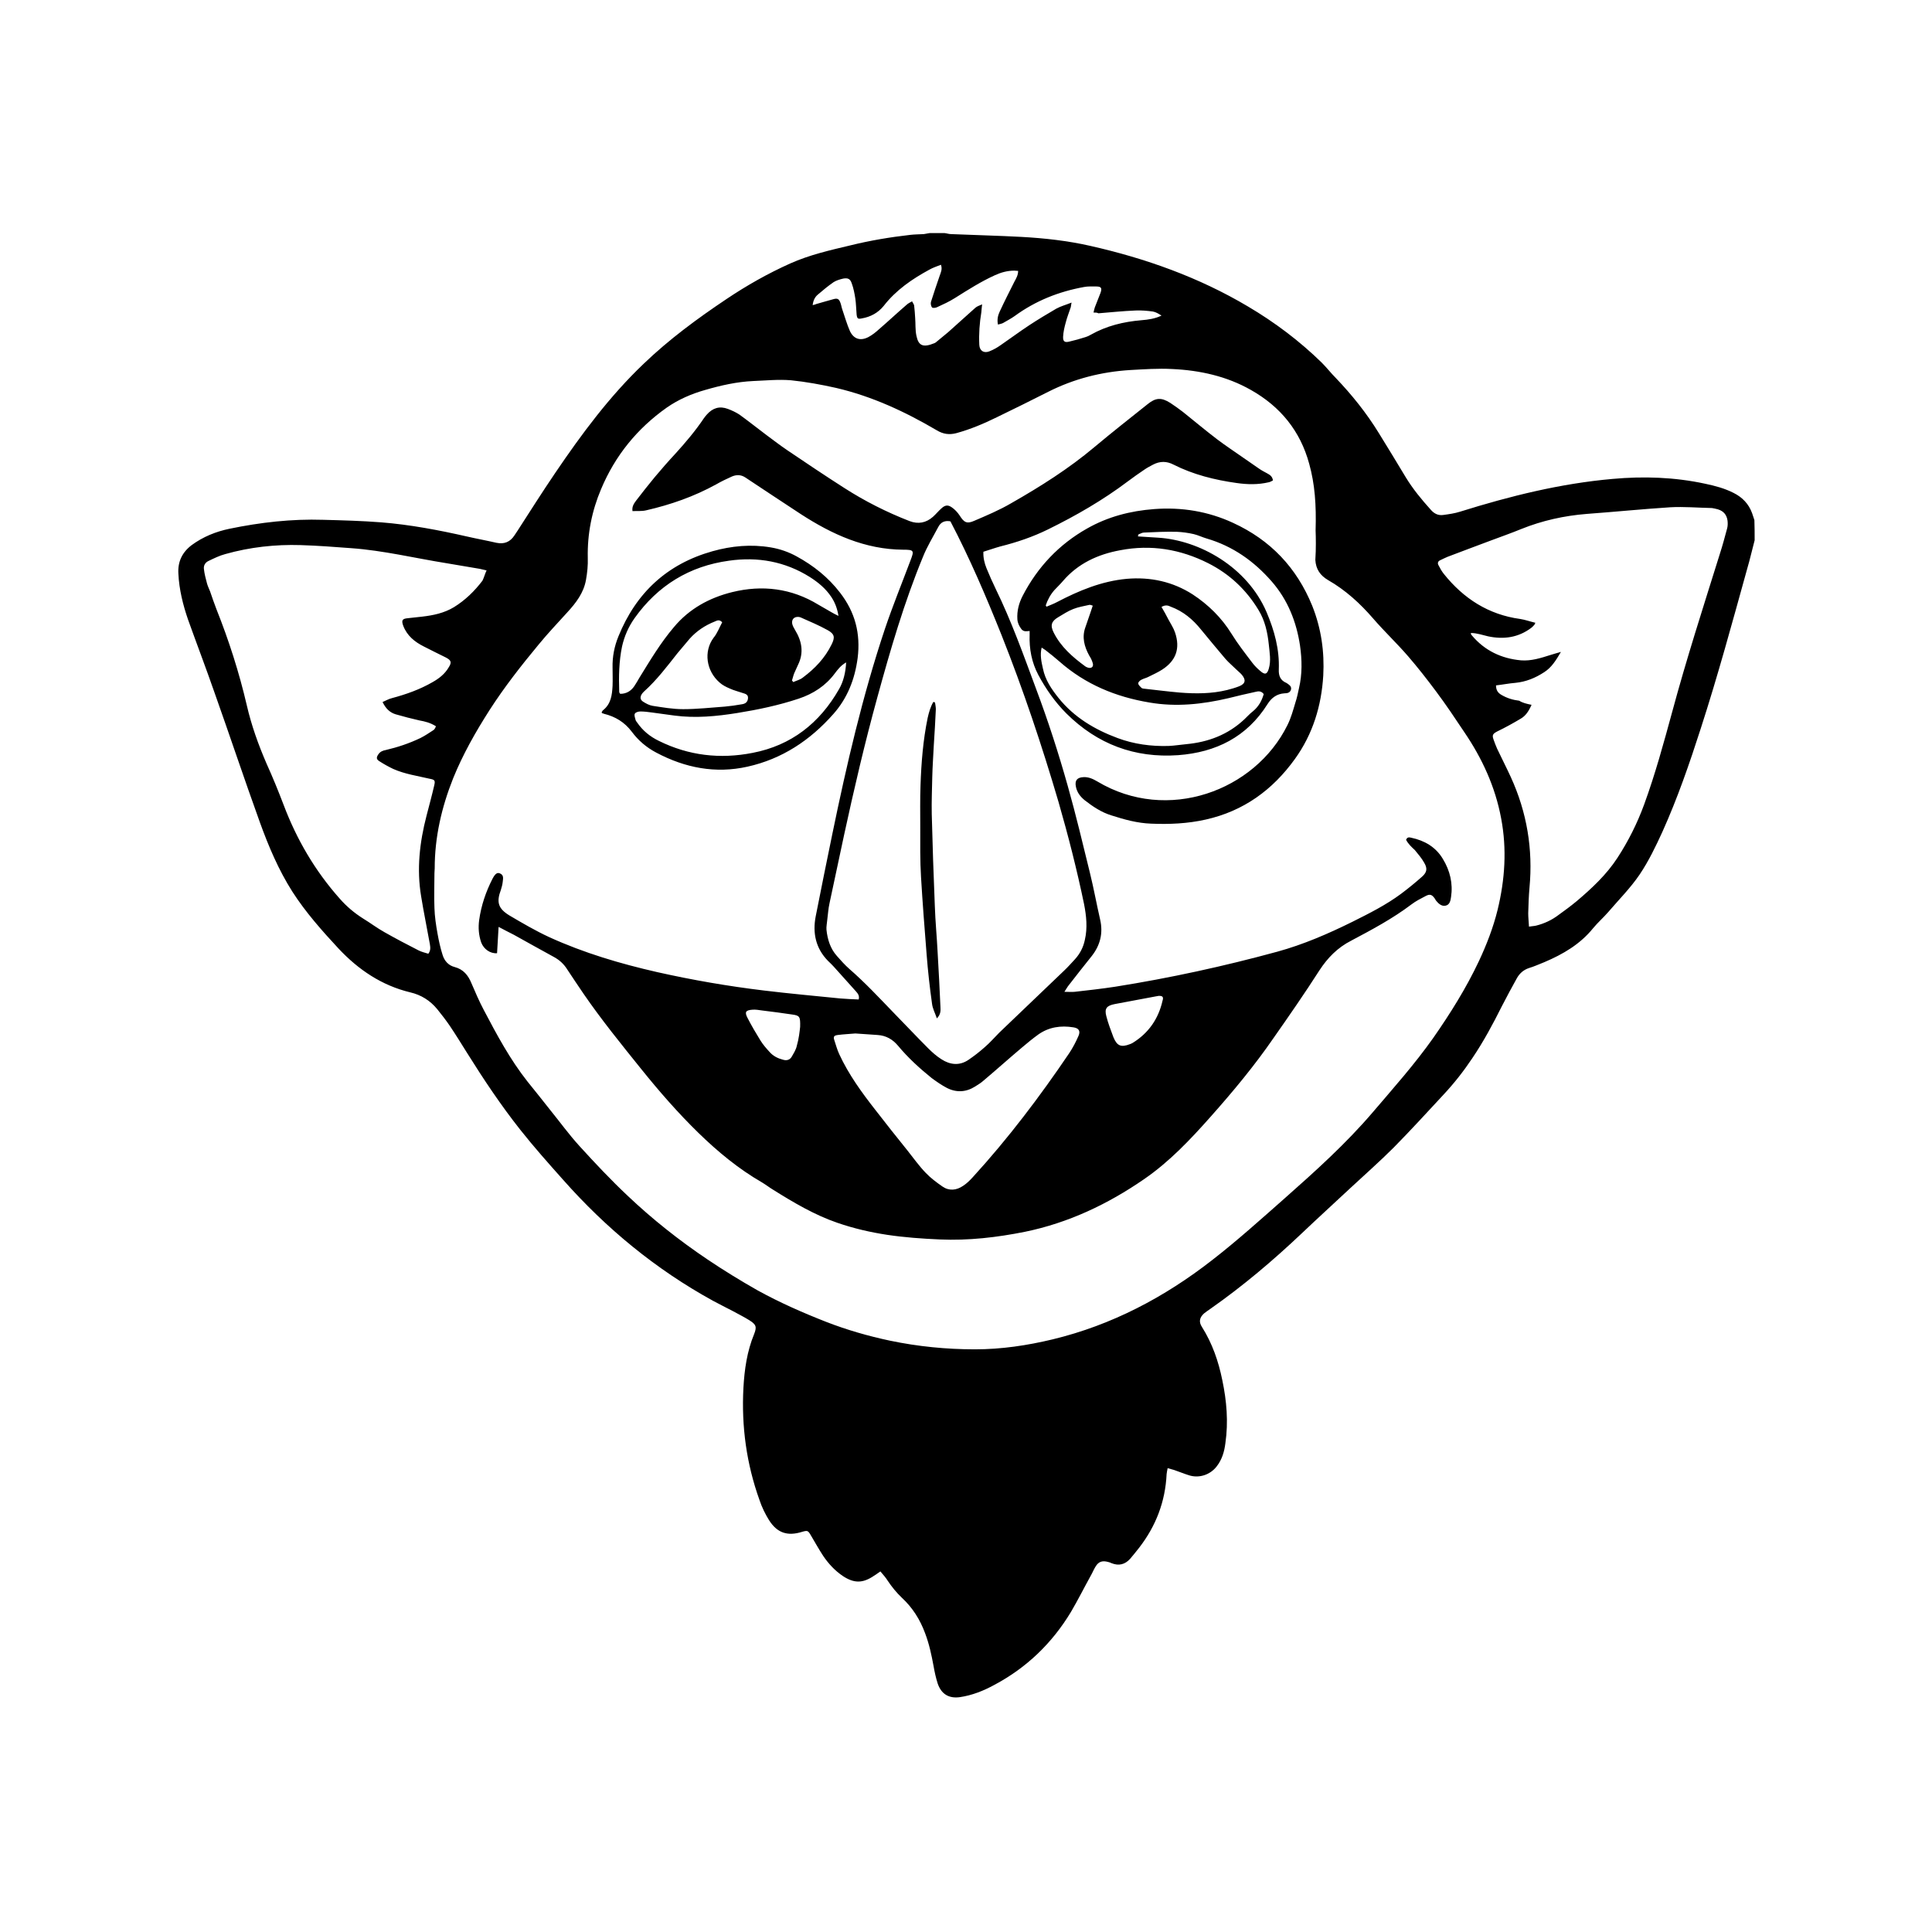 <?xml version="1.0" encoding="utf-8"?>
<!-- Generator: Adobe Illustrator 23.0.3, SVG Export Plug-In . SVG Version: 6.00 Build 0)  -->
<svg version="1.1" id="Слой_1" xmlns="http://www.w3.org/2000/svg" xmlns:xlink="http://www.w3.org/1999/xlink" x="0px" y="0px"
	 viewBox="0 0 756 756" style="enable-background:new 0 0 756 756;" xml:space="preserve">
<g>
	<path d="M686.6,211.4c-1,3.7-1.8,7.4-2.9,11.1c-5.8,20.9-11.5,41.9-18.2,62.6c-4.4,13.7-9.1,27.3-15,40.4
		c-2.6,5.7-5.4,11.5-8.9,16.7c-3.6,5.3-8.1,9.8-12.3,14.7c-1.9,2.2-4.1,4.1-5.9,6.3c-5.1,6.3-11.8,10.2-19.1,13.3
		c-2,0.8-4,1.7-6,2.3c-2.1,0.7-3.6,2-4.7,3.9c-2,3.6-4,7.3-5.9,11c-3.5,7-7.2,13.9-11.6,20.4c-3.4,5.1-7.1,9.8-11.3,14.3
		c-6.4,6.9-12.8,13.9-19.4,20.6c-5.5,5.5-11.3,10.6-17,15.9c-6.3,5.9-12.7,11.7-19,17.7c-11.2,10.6-23,20.6-35.7,29.5
		c-0.9,0.6-1.7,1.2-2.5,1.8c-1.8,1.6-2.2,3.3-0.9,5.3c4.1,6.5,6.5,13.5,8,20.9c1.7,8.1,2.4,16.3,1.2,24.6c-0.4,3.3-1.3,6.4-3.4,9.1
		c-2.6,3.4-7.1,4.8-11.1,3.4c-1.9-0.6-3.8-1.4-5.6-2c-0.7-0.2-1.5-0.4-2.5-0.7c-0.2,0.9-0.3,1.6-0.4,2.3
		c-0.5,10.8-4.2,20.4-10.8,28.9c-1.1,1.4-2.3,2.9-3.5,4.3c-2,2.2-4.4,2.8-7.2,1.7c-0.4-0.2-0.9-0.4-1.4-0.5
		c-2.2-0.6-3.7-0.2-4.9,1.8c-0.7,1.1-1.2,2.4-1.9,3.6c-2.6,4.7-5,9.5-7.7,14.1c-7.4,12.3-17.4,21.9-30,28.6
		c-4.2,2.3-8.7,4.1-13.5,4.8c-4.3,0.6-7.3-1.2-8.7-5.4c-0.7-2.2-1.2-4.5-1.6-6.8c-0.8-4.3-1.7-8.6-3.3-12.8c-2-5.4-4.9-10-9.1-13.9
		c-2.1-2-3.9-4.2-5.5-6.6c-0.8-1.3-1.8-2.4-2.9-3.7c-1,0.7-1.7,1.2-2.5,1.7c-4.4,3-7.8,3-12.2,0.1c-3.1-2.1-5.6-4.8-7.7-7.9
		c-1.7-2.6-3.2-5.3-4.8-8c-1.1-1.9-1.3-2-3.4-1.4c-5.7,1.8-9.8,0.5-13-4.6c-1.5-2.4-2.8-5.1-3.7-7.8c-5.1-14.2-7.1-28.8-6.3-43.9
		c0.4-7.2,1.4-14.3,4.2-21.1c1.1-2.8,0.8-3.7-1.9-5.4c-2.1-1.3-4.3-2.4-6.5-3.6c-2.5-1.3-5.1-2.6-7.7-4
		c-22.4-12.3-41.8-28.3-58.7-47.4c-5.7-6.4-11.4-12.8-16.7-19.5c-7.6-9.6-14.4-19.8-20.9-30.2c-2.2-3.5-4.4-7.1-6.7-10.5
		c-1.5-2.2-3.2-4.4-4.9-6.5c-2.8-3.4-6.3-5.6-10.6-6.6c-11.2-2.7-20.3-8.9-28-17.1c-6.5-7-12.9-14.2-18.1-22.3
		c-5.4-8.5-9.3-17.7-12.7-27.1c-6.1-16.9-11.8-34-17.8-50.9c-3.3-9.5-6.9-18.9-10.3-28.4c-2-5.8-3.5-11.8-3.8-18
		c-0.3-4.7,1.5-8.4,5.2-11.2c4.5-3.3,9.5-5.3,14.8-6.4c12.1-2.5,24.3-3.9,36.7-3.5c7.6,0.2,15.2,0.4,22.8,1
		c11.2,0.9,22.3,3,33.3,5.5c3.9,0.9,7.8,1.6,11.7,2.5c3,0.6,5.3-0.3,7-2.9c0.4-0.6,0.8-1.2,1.2-1.8c4.9-7.6,9.7-15.2,14.8-22.7
		c10.3-15.2,21.2-29.9,34.5-42.6c10-9.6,21-17.7,32.5-25.4c7.9-5.3,16.2-10,24.9-13.9c7.6-3.4,15.6-5.2,23.6-7.1
		c7.7-1.9,15.5-3.2,23.4-4.1c1.7-0.2,3.5-0.2,5.3-0.3c0.8-0.1,1.5-0.3,2.3-0.4c1.9,0,3.8,0,5.8,0c0.9,0.1,1.7,0.4,2.6,0.4
		c9.2,0.4,18.4,0.6,27.6,1.1c9,0.5,18,1.5,26.8,3.5c21.7,4.9,42.5,12.3,61.7,23.7c10.5,6.2,20.2,13.5,28.9,22c1.9,1.9,3.6,4.1,5.5,6
		c6.3,6.6,12,13.7,16.8,21.5c3.6,5.8,7.1,11.6,10.6,17.4c2.8,4.6,6.2,8.7,9.8,12.7c1.3,1.5,2.9,2.3,4.9,2c2.2-0.3,4.4-0.6,6.6-1.3
		c19.5-6.1,39.2-11,59.6-12.8c12.2-1.1,24.3-0.7,36.3,1.9c3.8,0.8,7.6,1.8,11.1,3.6c3.4,1.7,5.9,4.3,7.2,7.9
		c0.3,0.9,0.6,1.8,0.9,2.7C686.6,206.3,686.6,208.9,686.6,211.4z M514.8,207.6c0.3-10.1-0.3-18.2-2.5-26.1
		c-3.5-12.9-11.3-22.4-22.8-28.9c-9.5-5.4-20-7.7-30.8-8.2c-5.5-0.3-11,0.1-16.5,0.4c-11.2,0.7-21.9,3.4-32,8.5
		c-6.7,3.4-13.4,6.7-20.2,10c-5.1,2.5-10.3,4.7-15.8,6.2c-2.7,0.7-5.1,0.4-7.6-1.1c-12.4-7.3-25.3-13.3-39.4-16.6
		c-5.8-1.3-11.8-2.4-17.7-3c-4.9-0.4-9.9,0.1-14.8,0.3c-6.4,0.3-12.6,1.7-18.8,3.5c-5.3,1.5-10.4,3.7-15,6.9
		c-11.6,8.2-20.2,18.8-25.7,31.9c-3.6,8.5-5.4,17.5-5.2,26.9c0.1,2.9-0.2,5.8-0.7,8.6c-0.9,5.1-3.9,9-7.3,12.7
		c-3.8,4.2-7.7,8.3-11.3,12.7c-6.8,8.2-13.3,16.5-19.1,25.5c-5.5,8.6-10.5,17.4-14.3,26.8c-4.5,11.3-7.2,23-7.2,35.2
		c0,0.6-0.1,1.3-0.1,1.9c0,4.5-0.2,9.1,0,13.6c0.1,3.3,0.6,6.7,1.2,10c0.5,2.8,1.1,5.6,2,8.4c0.7,2.3,2.3,4.1,4.7,4.7
		c3.4,0.9,5.3,3.2,6.6,6.4c1.5,3.5,3,7,4.8,10.4c5.1,9.7,10.3,19.4,17.1,28c2.9,3.6,5.8,7.2,8.7,10.9c3.9,4.8,7.5,9.8,11.6,14.3
		c6.1,6.7,12.4,13.4,19,19.6c9.6,9.1,20.1,17.4,31.1,24.8c6.4,4.3,12.9,8.3,19.6,12.1c8.7,4.8,17.8,8.8,27,12.4
		c8,3.1,16.3,5.5,24.8,7.3c11,2.3,22.1,3.4,33.3,3.4c10.3,0,20.4-1.5,30.4-3.9c23.2-5.6,43.8-16.5,62.4-31
		c9.8-7.6,19-15.9,28.3-24.1c12.1-10.7,24.1-21.5,34.6-33.8c8.1-9.5,16.4-18.8,23.6-29c6.7-9.6,12.9-19.5,17.9-30.1
		c3-6.4,5.6-13.1,7.3-20c2.9-11.9,3.7-23.8,1.4-35.9c-2.3-12.3-7.4-23.4-14.4-33.7c-3.6-5.4-7.2-10.8-11.1-16
		c-3.5-4.7-7.1-9.3-10.9-13.7c-4.4-5.1-9.3-9.7-13.7-14.8c-5.1-5.9-10.8-11.1-17.6-15c-3.1-1.8-4.8-4.3-5-7.9
		C515,214.7,514.9,210.2,514.8,207.6z M599.3,275.8c-1.1,2.5-2.3,4.3-4.2,5.4c-3,1.8-6.1,3.5-9.2,5c-1.7,0.9-2.1,1.4-1.5,3.1
		c0.4,1.2,0.9,2.4,1.4,3.6c1.8,3.8,3.7,7.5,5.4,11.2c6.3,13.8,8.7,28.2,7.3,43.2c-0.3,3.3-0.4,6.7-0.5,10.1c0,1.6,0.2,3.3,0.3,5.2
		c1.1-0.2,2-0.2,2.8-0.4c3.2-0.8,6.2-2.2,8.8-4.2c2.4-1.7,4.8-3.5,7.1-5.4c5.9-5,11.6-10.3,15.9-16.9c4.3-6.6,7.8-13.6,10.5-21
		c4.3-11.8,7.6-23.9,10.9-36c5.6-20.8,12.2-41.2,18.6-61.7c1.1-3.4,2-6.7,2.9-10.1c0.3-1,0.3-2.1,0.2-3.1c-0.3-2.3-1.5-3.8-3.8-4.5
		c-0.8-0.2-1.6-0.4-2.3-0.5c-5.4-0.1-10.9-0.6-16.3-0.3c-10.9,0.7-21.8,1.8-32.7,2.6c-8.8,0.7-17.4,2.6-25.6,5.9
		c-3.9,1.6-7.9,3-11.9,4.5c-5.7,2.1-11.4,4.3-17,6.4c-1,0.4-1.9,0.9-2.8,1.3c-0.9,0.4-1.2,1.1-0.7,2c0.6,1.2,1.3,2.4,2.1,3.4
		c7.7,9.6,17.4,15.9,29.8,17.6c2,0.3,3.9,1,6,1.5c-0.3,0.5-0.3,0.8-0.5,0.9c-0.3,0.4-0.7,0.7-1,1c-5.1,3.9-10.9,4.7-17,3.4
		c-2.2-0.5-4.4-1.3-6.7-1.3c0,0.2-0.1,0.3,0,0.4c0.1,0.2,0.2,0.4,0.4,0.6c5,5.9,11.5,9,19.2,9.7c4,0.3,7.7-0.9,11.5-2.1
		c1.2-0.4,2.4-0.7,4.1-1.2c-2,3.4-3.7,6.1-6.5,7.9c-3.5,2.3-7.2,3.8-11.3,4.2c-2.5,0.2-5,0.7-7.6,1c0,1.8,0.7,2.9,2.1,3.7
		c2.2,1.3,4.5,2,7,2.3C595.7,275,597.3,275.4,599.3,275.8z M190.4,223.2c-1.2-0.3-1.9-0.4-2.6-0.6c-4.3-0.7-8.7-1.5-13-2.2
		c-12.5-2-24.8-5-37.4-5.9c-6.6-0.5-13.2-1-19.8-1.2c-9.9-0.3-19.8,0.8-29.4,3.5c-2.3,0.6-4.5,1.7-6.6,2.7c-1.3,0.6-2,1.8-1.8,3.2
		c0.2,1.9,0.7,3.7,1.2,5.6c0.3,1.1,0.8,2.1,1.2,3.1c0.8,2.3,1.6,4.7,2.5,7c4.9,12.3,8.9,24.8,11.9,37.7c1.8,7.8,4.5,15.3,7.7,22.7
		c2.4,5.3,4.6,10.7,6.7,16.2c5.1,13.5,12.3,25.8,21.9,36.6c2.7,3.1,5.8,5.7,9.3,7.9c2.8,1.7,5.4,3.7,8.3,5.3
		c4.4,2.5,8.8,4.8,13.3,7.1c1.2,0.6,2.5,0.9,3.8,1.3c1-1.3,0.8-2.5,0.6-3.8c-1.1-6.2-2.4-12.4-3.4-18.6c-1.8-10.7-0.6-21.2,2.1-31.6
		c1-3.9,2.1-7.9,3-11.8c0.5-2.1,0.2-2.3-1.9-2.7c-4.7-1.1-9.6-1.8-14.1-3.8c-1.9-0.9-3.7-1.9-5.4-3c-1.3-0.8-1.3-1.5-0.4-2.8
		c0.7-1,1.7-1.4,2.8-1.6c4.7-1.1,9.2-2.6,13.6-4.7c1.8-0.9,3.4-2,5.1-3.1c0.5-0.3,0.7-0.9,1-1.5c-2.2-1.4-4.3-1.9-6.5-2.3
		c-3.1-0.7-6.2-1.5-9.3-2.4c-2.3-0.7-3.9-2.3-5.1-4.8c1.4-0.6,2.4-1.2,3.6-1.5c5.6-1.5,11-3.4,16-6.3c2.5-1.4,4.8-3.2,6.3-5.8
		c1.2-1.9,1-2.7-1.1-3.8c-2.8-1.4-5.7-2.8-8.6-4.3c-3.6-1.8-6.6-4.2-8.1-8.1c-0.8-2.2-0.4-2.8,1.8-3c1.8-0.2,3.6-0.4,5.5-0.6
		c4.4-0.5,8.7-1.4,12.5-3.7c4.4-2.7,8.1-6.3,11.2-10.4C189.4,226,189.7,224.7,190.4,223.2z M427.9,122.3c0.2-0.8,0.3-1.4,0.5-2
		c0.7-1.9,1.5-3.7,2.2-5.6c0.7-1.9,0.4-2.6-1.6-2.6c-1.6,0-3.2-0.1-4.8,0.2c-9.9,1.8-19,5.4-27.2,11.4c-1.4,1-3,1.8-4.5,2.7
		c-0.6,0.3-1.3,0.4-2,0.6c-0.4-2,0-3.6,0.7-5.1c1.8-3.9,3.8-7.8,5.7-11.6c0.7-1.3,1.5-2.6,1.5-4.3c-0.6,0-1.1-0.1-1.5-0.1
		c-2.7,0-5.2,0.7-7.6,1.8c-5.5,2.5-10.5,5.7-15.6,8.9c-2.2,1.4-4.6,2.5-7,3.6c-0.6,0.3-1.7,0.4-2,0.1c-0.4-0.5-0.6-1.5-0.4-2.2
		c1.1-3.4,2.2-6.8,3.4-10.2c0.5-1.4,1.1-2.6,0.5-4.3c-1.5,0.6-3.1,1.1-4.5,1.9c-6.8,3.7-13.1,8-17.9,14.2c-2.2,2.7-5.1,4.3-8.6,4.9
		c-1.5,0.3-1.8,0.1-2-1.5c-0.2-2.1-0.2-4.2-0.5-6.2c-0.3-2-0.7-4.1-1.4-6c-0.6-1.8-1.5-2.2-3.3-1.9c-1.3,0.3-2.7,0.7-3.8,1.4
		c-2.2,1.5-4.2,3.2-6.2,4.9c-1.2,1-1.8,2.4-2,4.1c0.6-0.2,1-0.2,1.3-0.4c2.2-0.6,4.4-1.3,6.7-1.9c1.7-0.5,2.3-0.2,2.9,1.5
		c0.3,0.8,0.4,1.7,0.7,2.5c1,2.9,1.8,5.8,3,8.5c1.5,3.1,4.1,3.9,7.2,2.3c1.5-0.8,2.9-1.9,4.2-3.1c3.6-3.1,7-6.3,10.6-9.4
		c0.6-0.6,1.4-1,2.3-1.5c0.3,0.7,0.7,1.1,0.8,1.6c0.2,1.6,0.3,3.2,0.4,4.8c0.2,2.4,0,4.8,0.5,7.1c0.8,3.9,2.6,4.7,7,2.9
		c0.3-0.1,0.6-0.3,0.8-0.5c1.5-1.3,3.1-2.5,4.6-3.8c3.6-3.2,7.1-6.4,10.7-9.6c0.6-0.5,1.4-0.8,2.6-1.3c-0.2,1.4-0.2,2.3-0.3,3.1
		c-0.7,4.2-1,8.4-0.8,12.7c0.1,2.4,1.8,3.4,3.9,2.6c1.5-0.6,3-1.4,4.4-2.4c3.8-2.6,7.4-5.3,11.2-7.8c3.5-2.3,7-4.4,10.6-6.5
		c1.8-1,3.8-1.5,6-2.4c-0.2,0.9-0.2,1.4-0.3,1.8c-0.7,2.1-1.5,4.1-2,6.1c-0.5,1.8-0.9,3.6-1,5.4c-0.1,1.9,0.6,2.4,2.3,2
		c2.2-0.5,4.3-1.1,6.5-1.8c0.7-0.2,1.3-0.5,2-0.9c6.2-3.5,12.8-5.1,19.9-5.7c2.6-0.2,5.3-0.6,7.8-1.8c-1.1-0.7-2.2-1.4-3.4-1.6
		c-2.2-0.3-4.5-0.5-6.7-0.4c-4.9,0.2-9.7,0.7-14.6,1.1C429.3,122.3,428.7,122.3,427.9,122.3z M550.2,328.6c0.5-1.1,1.2-1,2-0.8
		c5.2,1.1,9.6,3.6,12.4,8.3c2.8,4.6,4,9.6,3.2,14.9c-0.2,1.4-0.5,3.1-2.2,3.4c-1.5,0.3-2.7-0.8-3.6-1.9c-0.2-0.2-0.3-0.5-0.5-0.8
		c-1.1-1.6-1.9-2-3.6-1.1c-1.9,1-3.9,2-5.6,3.3c-7.4,5.6-15.5,9.9-23.6,14.2c-5.3,2.7-9.2,6.7-12.4,11.6
		c-5.7,8.9-11.8,17.7-17.9,26.4c-7.5,10.9-15.9,21-24.7,30.9c-7.9,8.9-16.1,17.6-26,24.4c-14.2,9.8-29.6,17.1-46.6,20.6
		c-11,2.2-22.1,3.5-33.4,3c-6.9-0.3-13.8-0.8-20.5-1.8c-6.6-1-13.1-2.5-19.5-4.7c-9-3.1-17.1-7.9-25.1-12.9c-1.5-0.9-2.9-2-4.4-2.9
		c-9.2-5.3-17.3-12-24.9-19.4c-8-7.8-15.4-16.3-22.4-25c-7.8-9.7-15.6-19.3-22.6-29.5c-2.1-3.1-4.2-6.2-6.3-9.4
		c-1.3-2.1-3-3.7-5.2-4.9c-5.3-2.9-10.5-5.8-15.7-8.7c-1.9-1-3.8-1.9-6-3.1c-0.2,3.6-0.4,7-0.6,10.3c-2.7,0.2-5.2-1.6-6.2-4.2
		c-1-2.9-1.2-5.8-0.8-8.8c0.8-5.7,2.6-11,5.2-16.1c1.1-2.1,1.9-2.6,3-2.1c1.6,0.7,1.1,2.2,1,3.4c-0.1,1-0.4,2-0.7,3
		c-1.8,4.8-1.1,7.3,3.3,10c5.1,3,10.2,6,15.6,8.5c13.6,6.2,27.8,10.4,42.3,13.7c13.8,3.1,27.7,5.5,41.8,7.2
		c9.9,1.2,19.9,2.1,29.8,3.1c2.4,0.2,4.8,0.3,7.2,0.4c0.4-1.4-0.3-2.3-1-3.1c-2.9-3.3-5.9-6.5-8.8-9.8c-0.7-0.8-1.5-1.5-2.2-2.2
		c-4.8-4.9-6.1-10.9-4.8-17.5c2.1-10.7,4.3-21.5,6.5-32.2c5.6-27.1,11.8-54,20.6-80.3c3-8.9,6.6-17.7,9.9-26.5
		c1.6-4.1,1.5-4.4-2.8-4.4c-14.9-0.1-27.8-6-40-13.9c-7.3-4.8-14.6-9.6-21.8-14.4c-1.7-1.1-3.5-1.1-5.3-0.3c-2,0.9-4.1,1.9-6,3
		c-8.7,4.8-17.9,8-27.5,10.2c-1.7,0.4-3.5,0.2-5.3,0.3c-0.3-1.8,0.6-3,1.4-4.1c2.4-3.1,4.8-6.2,7.3-9.2c2.6-3.1,5.3-6.2,8.1-9.2
		c4-4.4,7.8-8.9,11.1-13.8c0.4-0.5,0.7-1,1.2-1.5c2.3-2.6,5-3.4,8.2-2.2c1.6,0.6,3.1,1.3,4.5,2.2c3.6,2.6,7.1,5.4,10.7,8.1
		c2.7,2,5.3,4,8.1,5.9c7.4,5,14.7,9.9,22.2,14.7c8.1,5.2,16.6,9.5,25.6,13c3.4,1.3,6.5,0.7,9.2-1.7c1.1-1,2.1-2.2,3.2-3.2
		c1.4-1.3,2.5-1.6,4.1-0.5c1.2,0.8,2.3,2,3.1,3.2c1.7,2.7,2.8,3.4,5.7,2.1c4.9-2.1,9.9-4.2,14.5-6.9c11.4-6.5,22.5-13.5,32.6-22
		c6.8-5.7,13.8-11.2,20.7-16.7c3.2-2.6,5.4-2.8,9-0.5c1.7,1.1,3.3,2.3,4.9,3.5c4.5,3.6,8.9,7.3,13.5,10.8c3.2,2.4,6.5,4.6,9.8,6.9
		c2.2,1.5,4.3,3,6.5,4.5c1,0.7,2,1.2,3.1,1.8c1.1,0.6,2.1,1.2,2.3,2.8c-0.5,0.2-1,0.6-1.6,0.7c-4.2,1-8.4,0.9-12.6,0.3
		c-8.6-1.2-17-3.3-24.7-7.2c-2.7-1.4-5.3-1.4-8,0c-1.1,0.6-2.3,1.2-3.3,1.9c-2.2,1.5-4.4,3-6.5,4.6c-9.8,7.4-20.4,13.5-31.4,18.9
		c-5.9,2.9-12.1,5-18.5,6.6c-2.2,0.6-4.4,1.4-6.7,2.1c-0.1,2.3,0.4,4.4,1.2,6.4c1.1,2.7,2.3,5.4,3.6,8.1
		c6.2,12.7,10.9,25.9,15.8,39.1c4.7,12.5,8.8,25.2,12.4,38c3.2,11.3,5.9,22.7,8.7,34.1c1.5,6.1,2.6,12.2,4,18.3
		c1.2,5.3,0,10-3.3,14.2c-3,3.8-6,7.5-8.9,11.3c-0.6,0.7-1,1.5-1.8,2.7c1.7,0,2.9,0.1,4,0c5.3-0.6,10.7-1.2,15.9-2
		c21.4-3.4,42.5-8,63.4-13.7c10.2-2.8,19.9-7,29.4-11.7c6.6-3.3,13.2-6.6,19.1-11c2.8-2.1,5.5-4.3,8.2-6.7c1.9-1.7,2.1-3.2,0.8-5.4
		c-1-1.8-2.4-3.4-3.7-5C552.4,331.5,551,330.2,550.2,328.6z M371.9,204c-2.2-0.4-3.8,0.3-4.8,2.3c-2,3.8-4.3,7.5-5.9,11.5
		c-7.4,17.9-12.8,36.5-17.9,55.1c-4.9,17.8-9.1,35.8-13,53.8c-1.9,8.9-3.8,17.8-5.7,26.7c-0.5,2.2-0.6,4.4-0.9,6.6
		c-0.1,1.3-0.4,2.6-0.3,3.8c0.4,3.8,1.5,7.4,4.1,10.3c1.5,1.7,3.1,3.5,4.8,5c6.1,5.3,11.6,11.2,17.2,17c4.6,4.7,9.1,9.5,13.7,14.1
		c1.6,1.6,3.3,3.1,5.2,4.3c3.4,2.2,7.1,2.6,10.6,0.2c2.2-1.5,4.4-3.2,6.4-5c2-1.7,3.7-3.7,5.6-5.6c8.4-8.1,16.9-16.1,25.3-24.2
		c1.5-1.4,2.9-3,4.3-4.5c2-2.2,3.3-4.7,3.9-7.6c1.1-4.7,0.6-9.4-0.3-14c-2.8-13.5-6.2-26.8-10-40c-6.5-22.1-13.8-43.9-22.3-65.3
		C385.9,233.5,379.5,218.5,371.9,204z M334.7,404.4c-2.2,0.2-4.6,0.3-6.9,0.6c-1.5,0.2-1.8,0.7-1.3,2.1c0.6,1.8,1.1,3.7,1.9,5.4
		c3.7,8,8.8,15,14.2,21.9c4.1,5.3,8.3,10.6,12.5,15.8c2.3,2.9,4.5,6,7.1,8.7c2,2.1,4.3,3.8,6.6,5.4c2.6,1.8,5.5,1.5,8.1-0.3
		c1.4-0.9,2.6-2.1,3.7-3.3c13.9-15.2,26.3-31.6,37.8-48.6c1.4-2.1,2.6-4.4,3.6-6.7c0.9-2,0.1-3.1-2-3.4c-4.9-0.8-9.6-0.1-13.7,2.8
		c-2.2,1.6-4.3,3.3-6.4,5.1c-5.1,4.3-10,8.7-15.1,13c-1,0.9-2.2,1.6-3.3,2.3c-3.5,2.2-7.3,2.4-11,0.5c-2.1-1.1-4.1-2.5-6-3.9
		c-4.7-3.8-9.2-7.9-13.1-12.6c-2.1-2.5-4.7-4-8-4.2C340.7,404.8,337.8,404.6,334.7,404.4z M453.3,389.7c-0.3,0.1-0.7,0.1-1.1,0.2
		c-5.3,1-10.6,2-16,3c-3.1,0.6-4.1,1.7-3.3,4.7c0.7,2.8,1.8,5.6,2.8,8.3c1.4,3.4,3,4,6.4,2.7c0.4-0.1,0.7-0.3,1.1-0.5
		c6.2-3.8,10.1-9.4,11.7-16.5C455.4,390.1,454.9,389.6,453.3,389.7z M313.1,401.8c0.1-4-0.2-4.4-3-4.8c-3.9-0.6-7.9-1.1-11.9-1.6
		c-1.3-0.2-2.6-0.4-3.8-0.3c-2.6,0.2-3.1,0.9-1.9,3.2c1.6,3.1,3.3,6,5.1,8.9c1,1.6,2.3,3.1,3.6,4.5c1.4,1.6,3.3,2.5,5.3,3
		c1.4,0.4,2.6,0,3.3-1.2c0.8-1.4,1.7-2.8,2-4.3C312.6,406.5,312.9,403.6,313.1,401.8z M445.3,209.9c2.6,0.2,5.2,0.3,7.9,0.5
		c16.1,1,34.8,11.4,42.4,29.1c3.1,7.3,5.1,14.6,4.8,22.5c-0.1,2.4,0.6,4.2,2.9,5.2c0.1,0,0.1,0.1,0.2,0.1c0.8,0.6,1.9,1.1,1.7,2.4
		c-0.3,1.4-1.5,1.6-2.6,1.6c-3,0.2-5.1,1.8-6.6,4.2c-8.1,12.9-20.2,18.9-35,20c-17,1.2-31.6-4.3-43.7-16.3c-4.4-4.4-8-9.5-11-15.1
		c-2.6-4.9-3.6-10.2-3.4-15.8c0-0.4,0-0.8,0-1.4c-1.2,0.1-2.3,0.4-3.2-0.7c-0.9-1.2-1.5-2.4-1.6-3.9c-0.2-3.3,0.6-6.3,2.1-9.2
		c5.8-11.2,14.2-20.1,25.2-26.3c8.1-4.6,16.9-6.9,26.3-7.6c10.7-0.8,21.1,0.9,30.8,5.4c14.6,6.7,24.9,17.5,31,32.5
		c3.5,8.8,4.8,17.9,4.3,27.2c-0.7,11.9-4.1,23-11.1,32.7c-8.7,12.1-20.1,20.4-34.9,23.7c-7.1,1.6-14.2,1.9-21.4,1.6
		c-5.4-0.2-10.4-1.6-15.4-3.2c-4-1.2-7.4-3.5-10.6-6c-1.7-1.4-3-3.1-3.4-5.3c-0.5-2.4,0.5-3.6,3-3.7c2-0.1,3.7,0.7,5.4,1.7
		c27.4,16.4,61.7,3.7,74.4-22.1c1.4-2.8,2.2-5.8,3.1-8.8c0.6-1.8,1-3.7,1.4-5.6c1.3-5.5,1.2-11.1,0.4-16.7
		c-1.4-9.3-4.8-17.9-11.1-25.1c-6.9-7.9-15.2-13.8-25.5-16.8c-1.7-0.5-3.3-1.3-5-1.7c-2.2-0.5-4.4-0.8-6.6-0.9
		c-4.3-0.1-8.6,0.1-12.9,0.3c-0.7,0-1.4,0.5-2.1,0.7C445.3,209.5,445.3,209.7,445.3,209.9z M494.5,271.6c-0.9-1.2-2-1.2-3.1-0.9
		c-3.6,0.8-7.2,1.6-10.7,2.5c-10.2,2.4-20.5,3.5-30.9,1.7c-13.2-2.2-25.1-7.1-35.3-16.1c-1.7-1.5-3.6-3-5.4-4.4
		c-0.4-0.3-0.9-0.6-1.5-1c-0.7,2.9-0.1,5.6,0.5,8.2c0.9,4.5,3.4,8.1,6.1,11.5c6.1,7.6,14.2,12.4,23.1,15.7c6.4,2.4,13.2,3.3,20,3.1
		c2.3-0.1,4.6-0.5,6.9-0.7c8.6-0.8,16.3-3.7,22.7-9.7c1.1-1,2.1-2.2,3.3-3.1C492.4,276.6,493.7,274.4,494.5,271.6z M409.2,236.9
		c0.1,0.2,0.2,0.3,0.3,0.5c1.4-0.6,2.8-1.1,4.1-1.8c8.6-4.5,17.5-8.2,27.3-9.1c9.3-0.8,18,1.1,25.8,6.1c6.1,4,11.3,9.1,15.2,15.4
		c2.4,3.9,5.3,7.6,8.1,11.3c0.9,1.2,2,2.3,3.2,3.3c1.8,1.6,2.7,1.2,3.3-1c0.9-3.1,0.3-6.2,0-9.3c-0.5-4.8-1.5-9.5-4.1-13.7
		c-4.8-7.9-11.3-14-19.6-18.2c-10.9-5.5-22.4-7.4-34.4-5.1c-8.8,1.6-16.6,5.2-22.5,12.1c-1,1.2-2.2,2.3-3.3,3.5
		C411,232.7,409.9,234.8,409.2,236.9z M454.5,237.5c1,1.7,1.9,3.3,2.7,4.9c0.9,1.7,2,3.3,2.6,5.1c2.1,6.2,0.4,11-5,14.5
		c-1.7,1.1-3.5,1.9-5.3,2.8c-0.9,0.5-2,0.7-2.9,1.2c-0.6,0.3-1.3,1-1.2,1.5c0.1,0.6,0.8,1.2,1.3,1.7c0.3,0.2,0.7,0.3,1.1,0.3
		c4.6,0.5,9.2,1.1,13.8,1.5c6.2,0.5,12.5,0.5,18.6-1c1.6-0.4,3.3-0.9,4.8-1.5c2.4-1,2.6-2.5,0.9-4.5c-0.6-0.7-1.4-1.3-2.1-2
		c-1.4-1.4-3-2.7-4.3-4.2c-3.2-3.8-6.4-7.6-9.5-11.4c-3.2-4-7-7.2-11.9-9C457.1,236.9,456,236.6,454.5,237.5z M427.6,237
		c-0.6-0.2-1-0.4-1.4-0.3c-2.1,0.5-4.2,0.8-6.2,1.6c-2.1,0.8-4,2.1-5.9,3.2c-2.7,1.6-3.2,3.2-1.8,6c2.8,5.6,7.4,9.6,12.3,13.2
		c0.4,0.3,0.9,0.5,1.3,0.6c1.3,0.3,2.1-0.5,1.7-1.8c-0.3-1.1-0.8-2.1-1.4-3c-1.9-3.5-2.9-7.1-1.5-11c0.7-2,1.4-4.1,2.1-6.1
		C427.1,238.6,427.3,237.8,427.6,237z M235.4,278.8c0.2-0.3,0.3-0.7,0.6-0.9c3.1-2.5,3.5-5.9,3.7-9.5c0.1-2.4,0-4.8,0-7.2
		c-0.1-4.2,0.7-8.3,2.3-12.2c6.9-17,19-28.3,36.8-33.3c7.5-2.1,15.1-2.8,22.8-1.5c3.6,0.6,7,1.8,10.1,3.5c6.6,3.6,12.4,8.2,17,14.2
		c5.9,7.6,8.1,16,6.9,25.6c-1.1,8.3-4,15.7-9.5,21.9C317,289.7,306,297,292.5,300c-12.5,2.8-24.4,0.5-35.7-5.5c-3.8-2-7-4.7-9.6-8.2
		c-2.8-3.7-6.4-5.9-10.9-7c-0.2-0.1-0.4-0.2-0.7-0.2C235.6,279,235.6,279,235.4,278.8z M328.1,241c-0.5-3-1.4-5.3-2.8-7.4
		c-2.2-3.3-5.1-5.7-8.4-7.8c-9.7-6.1-20.4-8-31.6-6.4c-15.5,2.1-27.9,9.7-37,22.5c-2.4,3.4-4,7.1-4.9,11.1
		c-1.2,5.8-1.3,11.7-1.1,17.7c0,0.3,0.2,0.6,0.4,0.8c2.4,0,4.2-1.1,5.5-3c0.7-1.1,1.4-2.2,2-3.3c4.2-6.8,8.3-13.7,13.5-19.8
		c6-7.2,13.9-11.5,22.8-13.7c11.8-2.9,23.2-1.5,33.7,4.9c1.7,1,3.5,2,5.2,3C326.2,240.1,326.9,240.4,328.1,241z M331.1,259.2
		c-2.1,1.2-3.3,2.8-4.5,4.4c-3.6,4.8-8.4,7.9-14.1,9.8c-7.8,2.6-15.9,4.3-24,5.6c-8.1,1.3-16.3,2.1-24.6,1c-2.9-0.4-5.9-0.8-8.8-1.2
		c-1.5-0.2-3-0.4-4.5-0.4c-0.8,0-1.9,0.3-2.2,0.9c-0.3,0.6,0.1,1.6,0.3,2.4c0.1,0.4,0.4,0.7,0.6,1c2.2,3.2,5,5.5,8.5,7.2
		c11.7,5.8,24,7.2,36.7,4.7c15.1-2.9,26.2-11.6,33.8-24.9C330,266.8,330.9,263.2,331.1,259.2z M282.6,243.5c-1.1-1.2-2-0.7-2.9-0.3
		c-3.8,1.5-7.1,3.7-9.8,6.7c-1.6,1.9-3.2,3.8-4.8,5.7c-4.1,5.2-8.1,10.5-13.1,15c-0.3,0.3-0.6,0.6-0.8,0.9c-0.8,1.2-0.8,2.3,0.5,3.1
		c1.1,0.7,2.4,1.4,3.7,1.6c3.9,0.6,7.9,1.3,11.9,1.3c5.4,0,10.8-0.6,16.3-1c2.2-0.2,4.4-0.5,6.6-0.9c1.6-0.2,2.4-1,2.5-2.4
		c0.1-1.4-1-1.7-2-2c-1.7-0.6-3.5-1-5.2-1.8c-1.4-0.6-2.8-1.3-3.9-2.3c-5.3-4.6-6.3-12.2-2.4-17.5
		C280.7,247.8,281.5,245.5,282.6,243.5z M309.9,266.3c0.2,0.2,0.4,0.4,0.5,0.6c1.3-0.6,2.7-0.9,3.8-1.8c4.7-3.5,8.6-7.6,11.2-12.9
		c1.4-2.8,1.2-4.1-1.5-5.6c-3.4-1.9-7-3.4-10.6-5c-0.3-0.1-0.6-0.2-0.9-0.2c-1.7-0.1-2.7,1-2.4,2.7c0.2,0.8,0.6,1.6,1.1,2.4
		c2.7,4.4,3.5,8.9,1.2,13.6c-0.5,1.1-1,2.2-1.5,3.3C310.4,264.4,310.2,265.4,309.9,266.3z M365.2,274.7c-1.1,1.9-1.7,4-2.2,6.2
		c-1.8,8.7-2.5,17.6-2.8,26.4c-0.2,5.4-0.1,10.9-0.1,16.3c0,6.6-0.1,13.1,0.3,19.6c0.6,10.1,1.4,20.3,2.2,30.4
		c0.5,6.4,1.2,12.7,2.1,19.1c0.2,1.9,1.2,3.7,1.9,5.8c1.5-1.5,1.5-3,1.4-4.5c-0.3-7.1-0.7-14.2-1.1-21.3c-0.3-6.1-0.9-12.1-1.1-18.2
		c-0.5-12-0.9-24-1.2-35.9c-0.1-4.9,0.1-9.7,0.2-14.6c0.1-4.1,0.4-8.3,0.6-12.4c0.3-4.7,0.6-9.4,0.8-14.1c0-0.8-0.2-1.7-0.3-2.5
		C365.7,274.7,365.5,274.7,365.2,274.7z"/>
</g>
</svg>
